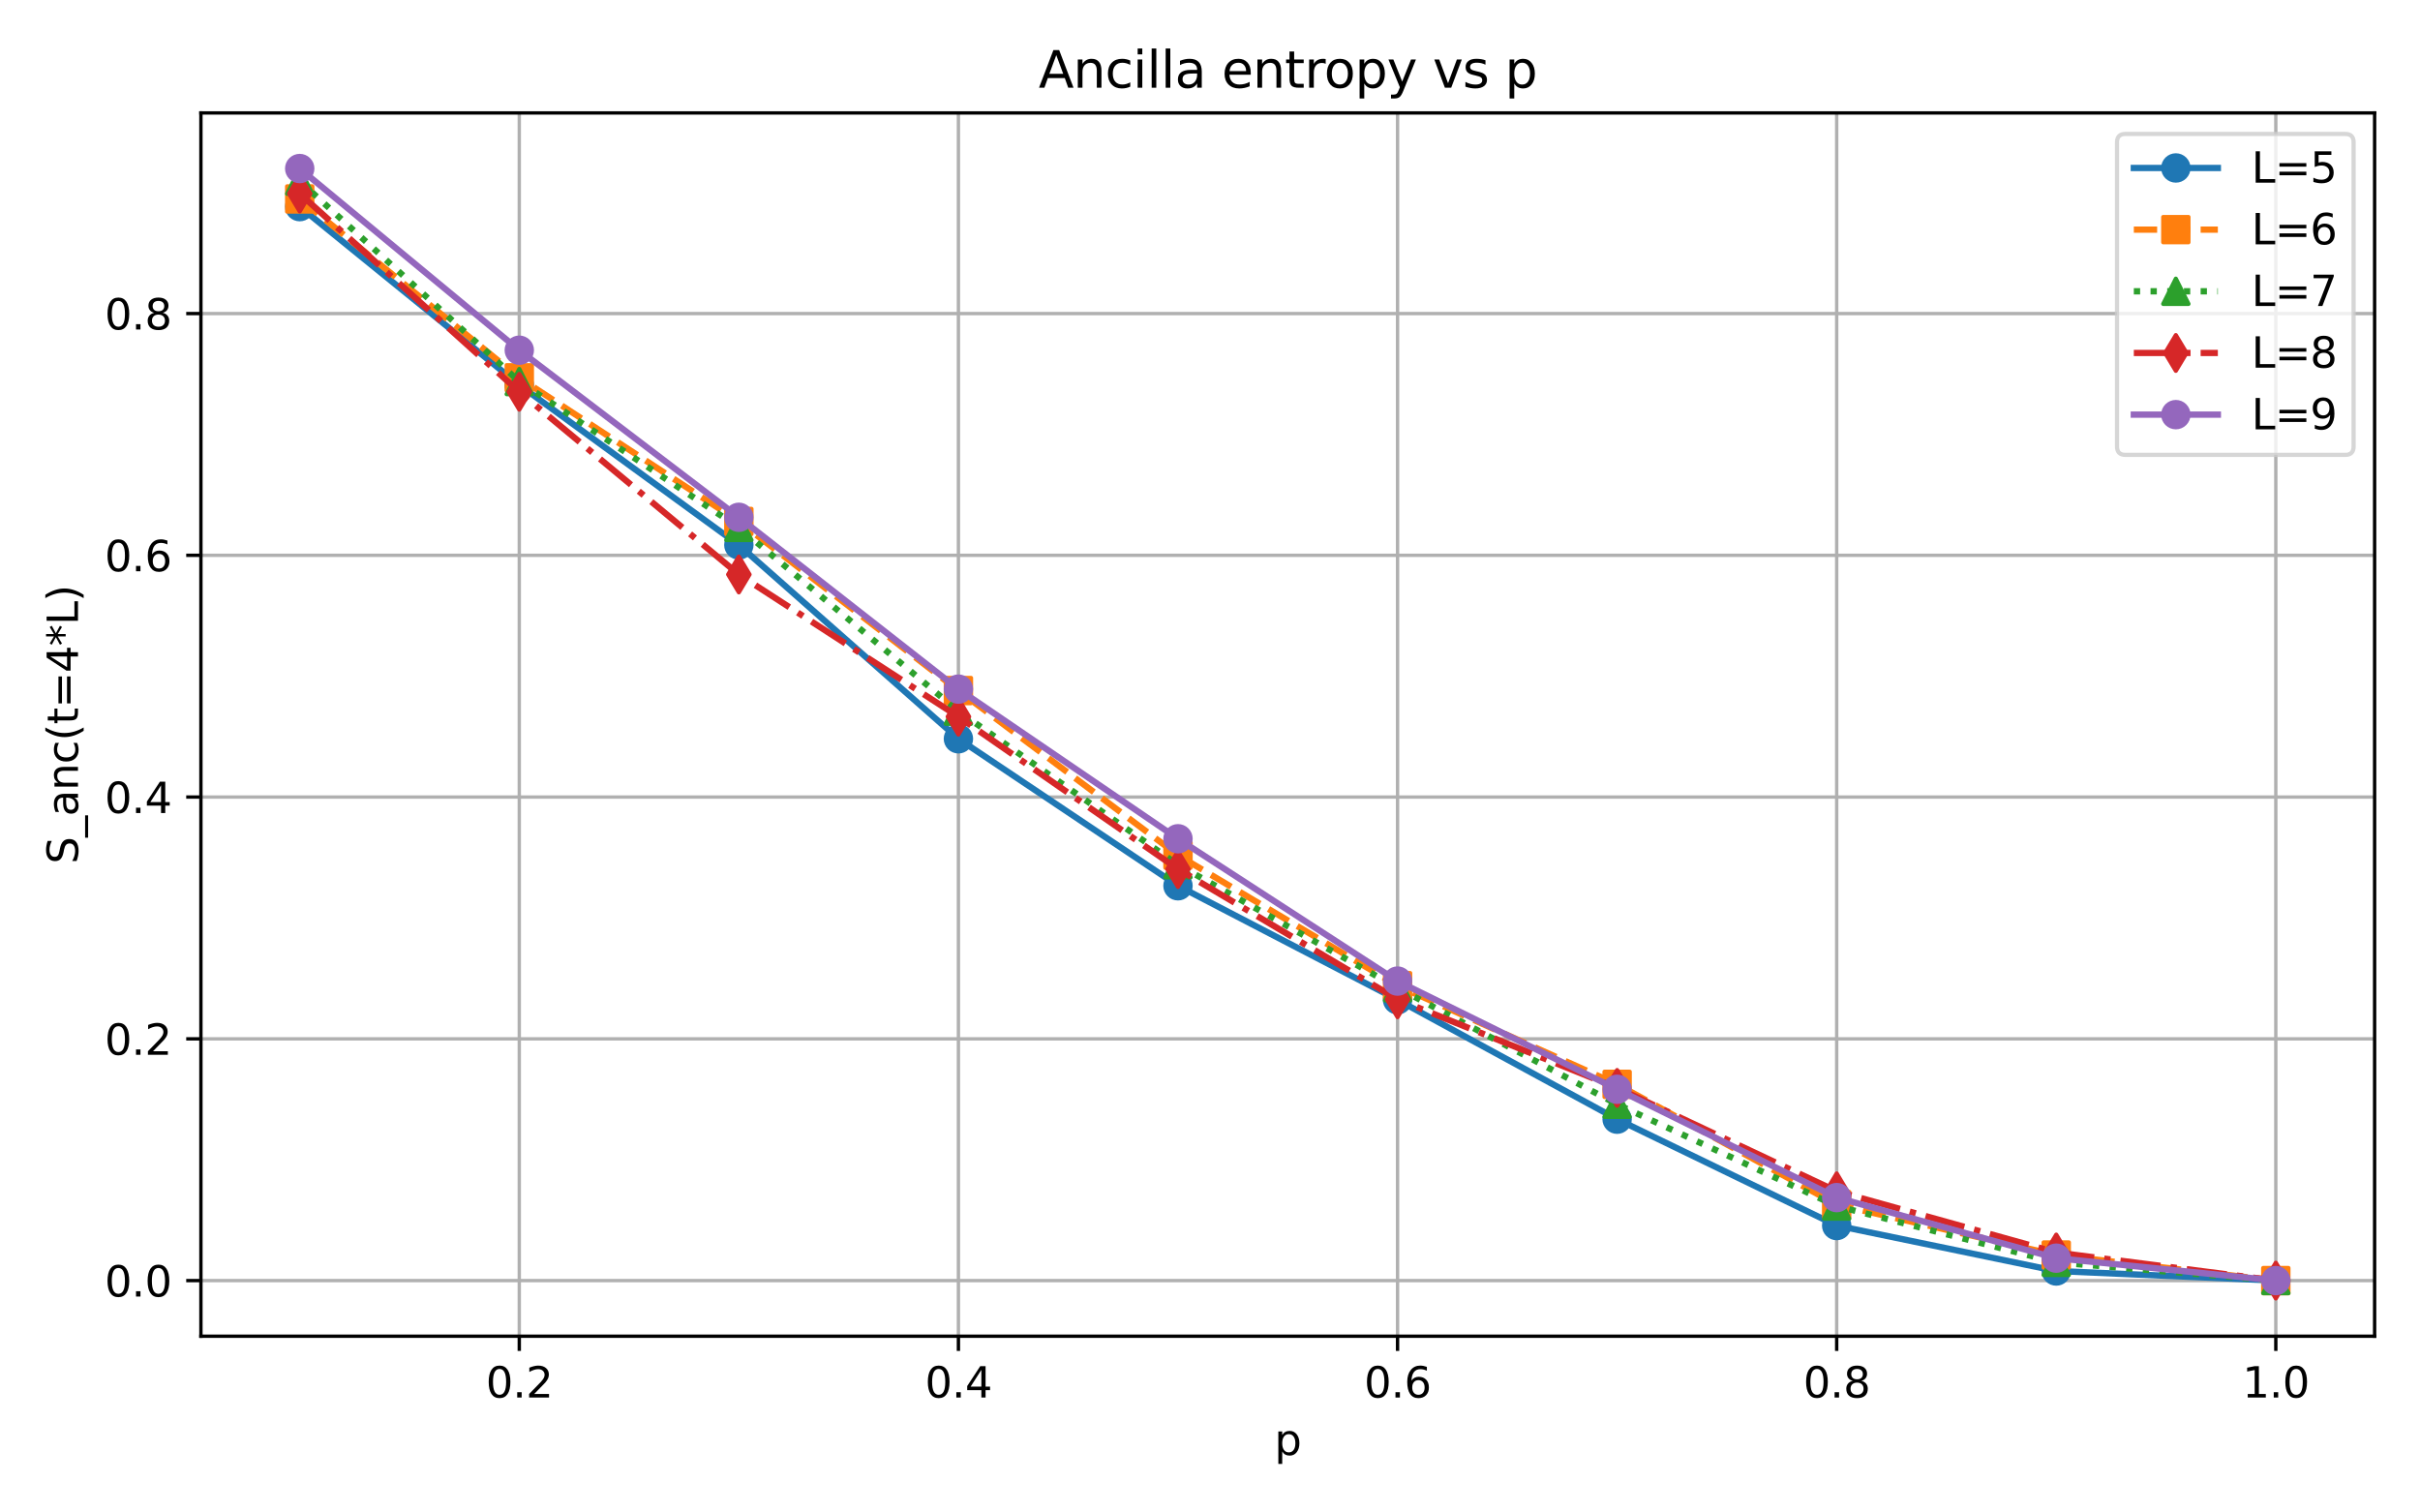 <?xml version="1.0" encoding="utf-8" standalone="no"?>
<!DOCTYPE svg PUBLIC "-//W3C//DTD SVG 1.1//EN"
  "http://www.w3.org/Graphics/SVG/1.1/DTD/svg11.dtd">
<svg xmlns:xlink="http://www.w3.org/1999/xlink" width="576pt" height="360pt" viewBox="0 0 576 360" xmlns="http://www.w3.org/2000/svg" version="1.1">
 <defs>
  <style type="text/css">*{stroke-linejoin: round; stroke-linecap: butt}</style>
 </defs>
 <g id="figure_1">
  <g id="patch_1">
   <path d="M 0 360 
L 576 360 
L 576 0 
L 0 0 
z
" style="fill: #ffffff"/>
  </g>
  <g id="axes_1">
   <g id="patch_2">
    <path d="M 47.821 318.04 
L 565.2 318.04 
L 565.2 26.88 
L 47.821 26.88 
z
" style="fill: #ffffff"/>
   </g>
   <g id="matplotlib.axis_1">
    <g id="xtick_1">
     <g id="line2d_1">
      <path d="M 123.599 318.04 
L 123.599 26.88 
" clip-path="url(#pd17f716e71)" style="fill: none; stroke: #b0b0b0; stroke-width: 0.8; stroke-linecap: square"/>
     </g>
     <g id="line2d_2">
      <defs>
       <path id="m068a1ba892" d="M 0 0 
L 0 3.5 
" style="stroke: #000000; stroke-width: 0.8"/>
      </defs>
      <g>
       <use xlink:href="#m068a1ba892" x="123.599" y="318.04" style="stroke: #000000; stroke-width: 0.8"/>
      </g>
     </g>
     <g id="text_1">
      <!-- 0.2 -->
      <g transform="translate(115.647 332.638) scale(0.1 -0.1)">
       <defs>
        <path id="DejaVuSans-30" d="M 2034 4250 
Q 1547 4250 1301 3770 
Q 1056 3291 1056 2328 
Q 1056 1369 1301 889 
Q 1547 409 2034 409 
Q 2525 409 2770 889 
Q 3016 1369 3016 2328 
Q 3016 3291 2770 3770 
Q 2525 4250 2034 4250 
z
M 2034 4750 
Q 2819 4750 3233 4129 
Q 3647 3509 3647 2328 
Q 3647 1150 3233 529 
Q 2819 -91 2034 -91 
Q 1250 -91 836 529 
Q 422 1150 422 2328 
Q 422 3509 836 4129 
Q 1250 4750 2034 4750 
z
" transform="scale(0.016)"/>
        <path id="DejaVuSans-2e" d="M 684 794 
L 1344 794 
L 1344 0 
L 684 0 
L 684 794 
z
" transform="scale(0.016)"/>
        <path id="DejaVuSans-32" d="M 1228 531 
L 3431 531 
L 3431 0 
L 469 0 
L 469 531 
Q 828 903 1448 1529 
Q 2069 2156 2228 2338 
Q 2531 2678 2651 2914 
Q 2772 3150 2772 3378 
Q 2772 3750 2511 3984 
Q 2250 4219 1831 4219 
Q 1534 4219 1204 4116 
Q 875 4013 500 3803 
L 500 4441 
Q 881 4594 1212 4672 
Q 1544 4750 1819 4750 
Q 2544 4750 2975 4387 
Q 3406 4025 3406 3419 
Q 3406 3131 3298 2873 
Q 3191 2616 2906 2266 
Q 2828 2175 2409 1742 
Q 1991 1309 1228 531 
z
" transform="scale(0.016)"/>
       </defs>
       <use xlink:href="#DejaVuSans-30"/>
       <use xlink:href="#DejaVuSans-2e" transform="translate(63.623 0)"/>
       <use xlink:href="#DejaVuSans-32" transform="translate(95.41 0)"/>
      </g>
     </g>
    </g>
    <g id="xtick_2">
     <g id="line2d_3">
      <path d="M 228.12 318.04 
L 228.12 26.88 
" clip-path="url(#pd17f716e71)" style="fill: none; stroke: #b0b0b0; stroke-width: 0.8; stroke-linecap: square"/>
     </g>
     <g id="line2d_4">
      <g>
       <use xlink:href="#m068a1ba892" x="228.12" y="318.04" style="stroke: #000000; stroke-width: 0.8"/>
      </g>
     </g>
     <g id="text_2">
      <!-- 0.4 -->
      <g transform="translate(220.168 332.638) scale(0.1 -0.1)">
       <defs>
        <path id="DejaVuSans-34" d="M 2419 4116 
L 825 1625 
L 2419 1625 
L 2419 4116 
z
M 2253 4666 
L 3047 4666 
L 3047 1625 
L 3713 1625 
L 3713 1100 
L 3047 1100 
L 3047 0 
L 2419 0 
L 2419 1100 
L 313 1100 
L 313 1709 
L 2253 4666 
z
" transform="scale(0.016)"/>
       </defs>
       <use xlink:href="#DejaVuSans-30"/>
       <use xlink:href="#DejaVuSans-2e" transform="translate(63.623 0)"/>
       <use xlink:href="#DejaVuSans-34" transform="translate(95.41 0)"/>
      </g>
     </g>
    </g>
    <g id="xtick_3">
     <g id="line2d_5">
      <path d="M 332.641 318.04 
L 332.641 26.88 
" clip-path="url(#pd17f716e71)" style="fill: none; stroke: #b0b0b0; stroke-width: 0.8; stroke-linecap: square"/>
     </g>
     <g id="line2d_6">
      <g>
       <use xlink:href="#m068a1ba892" x="332.641" y="318.04" style="stroke: #000000; stroke-width: 0.8"/>
      </g>
     </g>
     <g id="text_3">
      <!-- 0.6 -->
      <g transform="translate(324.689 332.638) scale(0.1 -0.1)">
       <defs>
        <path id="DejaVuSans-36" d="M 2113 2584 
Q 1688 2584 1439 2293 
Q 1191 2003 1191 1497 
Q 1191 994 1439 701 
Q 1688 409 2113 409 
Q 2538 409 2786 701 
Q 3034 994 3034 1497 
Q 3034 2003 2786 2293 
Q 2538 2584 2113 2584 
z
M 3366 4563 
L 3366 3988 
Q 3128 4100 2886 4159 
Q 2644 4219 2406 4219 
Q 1781 4219 1451 3797 
Q 1122 3375 1075 2522 
Q 1259 2794 1537 2939 
Q 1816 3084 2150 3084 
Q 2853 3084 3261 2657 
Q 3669 2231 3669 1497 
Q 3669 778 3244 343 
Q 2819 -91 2113 -91 
Q 1303 -91 875 529 
Q 447 1150 447 2328 
Q 447 3434 972 4092 
Q 1497 4750 2381 4750 
Q 2619 4750 2861 4703 
Q 3103 4656 3366 4563 
z
" transform="scale(0.016)"/>
       </defs>
       <use xlink:href="#DejaVuSans-30"/>
       <use xlink:href="#DejaVuSans-2e" transform="translate(63.623 0)"/>
       <use xlink:href="#DejaVuSans-36" transform="translate(95.41 0)"/>
      </g>
     </g>
    </g>
    <g id="xtick_4">
     <g id="line2d_7">
      <path d="M 437.162 318.04 
L 437.162 26.88 
" clip-path="url(#pd17f716e71)" style="fill: none; stroke: #b0b0b0; stroke-width: 0.8; stroke-linecap: square"/>
     </g>
     <g id="line2d_8">
      <g>
       <use xlink:href="#m068a1ba892" x="437.162" y="318.04" style="stroke: #000000; stroke-width: 0.8"/>
      </g>
     </g>
     <g id="text_4">
      <!-- 0.8 -->
      <g transform="translate(429.21 332.638) scale(0.1 -0.1)">
       <defs>
        <path id="DejaVuSans-38" d="M 2034 2216 
Q 1584 2216 1326 1975 
Q 1069 1734 1069 1313 
Q 1069 891 1326 650 
Q 1584 409 2034 409 
Q 2484 409 2743 651 
Q 3003 894 3003 1313 
Q 3003 1734 2745 1975 
Q 2488 2216 2034 2216 
z
M 1403 2484 
Q 997 2584 770 2862 
Q 544 3141 544 3541 
Q 544 4100 942 4425 
Q 1341 4750 2034 4750 
Q 2731 4750 3128 4425 
Q 3525 4100 3525 3541 
Q 3525 3141 3298 2862 
Q 3072 2584 2669 2484 
Q 3125 2378 3379 2068 
Q 3634 1759 3634 1313 
Q 3634 634 3220 271 
Q 2806 -91 2034 -91 
Q 1263 -91 848 271 
Q 434 634 434 1313 
Q 434 1759 690 2068 
Q 947 2378 1403 2484 
z
M 1172 3481 
Q 1172 3119 1398 2916 
Q 1625 2713 2034 2713 
Q 2441 2713 2670 2916 
Q 2900 3119 2900 3481 
Q 2900 3844 2670 4047 
Q 2441 4250 2034 4250 
Q 1625 4250 1398 4047 
Q 1172 3844 1172 3481 
z
" transform="scale(0.016)"/>
       </defs>
       <use xlink:href="#DejaVuSans-30"/>
       <use xlink:href="#DejaVuSans-2e" transform="translate(63.623 0)"/>
       <use xlink:href="#DejaVuSans-38" transform="translate(95.41 0)"/>
      </g>
     </g>
    </g>
    <g id="xtick_5">
     <g id="line2d_9">
      <path d="M 541.683 318.04 
L 541.683 26.88 
" clip-path="url(#pd17f716e71)" style="fill: none; stroke: #b0b0b0; stroke-width: 0.8; stroke-linecap: square"/>
     </g>
     <g id="line2d_10">
      <g>
       <use xlink:href="#m068a1ba892" x="541.683" y="318.04" style="stroke: #000000; stroke-width: 0.8"/>
      </g>
     </g>
     <g id="text_5">
      <!-- 1.0 -->
      <g transform="translate(533.731 332.638) scale(0.1 -0.1)">
       <defs>
        <path id="DejaVuSans-31" d="M 794 531 
L 1825 531 
L 1825 4091 
L 703 3866 
L 703 4441 
L 1819 4666 
L 2450 4666 
L 2450 531 
L 3481 531 
L 3481 0 
L 794 0 
L 794 531 
z
" transform="scale(0.016)"/>
       </defs>
       <use xlink:href="#DejaVuSans-31"/>
       <use xlink:href="#DejaVuSans-2e" transform="translate(63.623 0)"/>
       <use xlink:href="#DejaVuSans-30" transform="translate(95.41 0)"/>
      </g>
     </g>
    </g>
    <g id="text_6">
     <!-- p -->
     <g transform="translate(303.336 346.317) scale(0.1 -0.1)">
      <defs>
       <path id="DejaVuSans-70" d="M 1159 525 
L 1159 -1331 
L 581 -1331 
L 581 3500 
L 1159 3500 
L 1159 2969 
Q 1341 3281 1617 3432 
Q 1894 3584 2278 3584 
Q 2916 3584 3314 3078 
Q 3713 2572 3713 1747 
Q 3713 922 3314 415 
Q 2916 -91 2278 -91 
Q 1894 -91 1617 61 
Q 1341 213 1159 525 
z
M 3116 1747 
Q 3116 2381 2855 2742 
Q 2594 3103 2138 3103 
Q 1681 3103 1420 2742 
Q 1159 2381 1159 1747 
Q 1159 1113 1420 752 
Q 1681 391 2138 391 
Q 2594 391 2855 752 
Q 3116 1113 3116 1747 
z
" transform="scale(0.016)"/>
      </defs>
      <use xlink:href="#DejaVuSans-70"/>
     </g>
    </g>
   </g>
   <g id="matplotlib.axis_2">
    <g id="ytick_1">
     <g id="line2d_11">
      <path d="M 47.821 304.805 
L 565.2 304.805 
" clip-path="url(#pd17f716e71)" style="fill: none; stroke: #b0b0b0; stroke-width: 0.8; stroke-linecap: square"/>
     </g>
     <g id="line2d_12">
      <defs>
       <path id="mf9078a38d5" d="M 0 0 
L -3.5 0 
" style="stroke: #000000; stroke-width: 0.8"/>
      </defs>
      <g>
       <use xlink:href="#mf9078a38d5" x="47.821" y="304.805" style="stroke: #000000; stroke-width: 0.8"/>
      </g>
     </g>
     <g id="text_7">
      <!-- 0.0 -->
      <g transform="translate(24.918 308.605) scale(0.1 -0.1)">
       <use xlink:href="#DejaVuSans-30"/>
       <use xlink:href="#DejaVuSans-2e" transform="translate(63.623 0)"/>
       <use xlink:href="#DejaVuSans-30" transform="translate(95.41 0)"/>
      </g>
     </g>
    </g>
    <g id="ytick_2">
     <g id="line2d_13">
      <path d="M 47.821 247.261 
L 565.2 247.261 
" clip-path="url(#pd17f716e71)" style="fill: none; stroke: #b0b0b0; stroke-width: 0.8; stroke-linecap: square"/>
     </g>
     <g id="line2d_14">
      <g>
       <use xlink:href="#mf9078a38d5" x="47.821" y="247.261" style="stroke: #000000; stroke-width: 0.8"/>
      </g>
     </g>
     <g id="text_8">
      <!-- 0.2 -->
      <g transform="translate(24.918 251.06) scale(0.1 -0.1)">
       <use xlink:href="#DejaVuSans-30"/>
       <use xlink:href="#DejaVuSans-2e" transform="translate(63.623 0)"/>
       <use xlink:href="#DejaVuSans-32" transform="translate(95.41 0)"/>
      </g>
     </g>
    </g>
    <g id="ytick_3">
     <g id="line2d_15">
      <path d="M 47.821 189.716 
L 565.2 189.716 
" clip-path="url(#pd17f716e71)" style="fill: none; stroke: #b0b0b0; stroke-width: 0.8; stroke-linecap: square"/>
     </g>
     <g id="line2d_16">
      <g>
       <use xlink:href="#mf9078a38d5" x="47.821" y="189.716" style="stroke: #000000; stroke-width: 0.8"/>
      </g>
     </g>
     <g id="text_9">
      <!-- 0.4 -->
      <g transform="translate(24.918 193.516) scale(0.1 -0.1)">
       <use xlink:href="#DejaVuSans-30"/>
       <use xlink:href="#DejaVuSans-2e" transform="translate(63.623 0)"/>
       <use xlink:href="#DejaVuSans-34" transform="translate(95.41 0)"/>
      </g>
     </g>
    </g>
    <g id="ytick_4">
     <g id="line2d_17">
      <path d="M 47.821 132.172 
L 565.2 132.172 
" clip-path="url(#pd17f716e71)" style="fill: none; stroke: #b0b0b0; stroke-width: 0.8; stroke-linecap: square"/>
     </g>
     <g id="line2d_18">
      <g>
       <use xlink:href="#mf9078a38d5" x="47.821" y="132.172" style="stroke: #000000; stroke-width: 0.8"/>
      </g>
     </g>
     <g id="text_10">
      <!-- 0.6 -->
      <g transform="translate(24.918 135.971) scale(0.1 -0.1)">
       <use xlink:href="#DejaVuSans-30"/>
       <use xlink:href="#DejaVuSans-2e" transform="translate(63.623 0)"/>
       <use xlink:href="#DejaVuSans-36" transform="translate(95.41 0)"/>
      </g>
     </g>
    </g>
    <g id="ytick_5">
     <g id="line2d_19">
      <path d="M 47.821 74.628 
L 565.2 74.628 
" clip-path="url(#pd17f716e71)" style="fill: none; stroke: #b0b0b0; stroke-width: 0.8; stroke-linecap: square"/>
     </g>
     <g id="line2d_20">
      <g>
       <use xlink:href="#mf9078a38d5" x="47.821" y="74.628" style="stroke: #000000; stroke-width: 0.8"/>
      </g>
     </g>
     <g id="text_11">
      <!-- 0.8 -->
      <g transform="translate(24.918 78.427) scale(0.1 -0.1)">
       <use xlink:href="#DejaVuSans-30"/>
       <use xlink:href="#DejaVuSans-2e" transform="translate(63.623 0)"/>
       <use xlink:href="#DejaVuSans-38" transform="translate(95.41 0)"/>
      </g>
     </g>
    </g>
    <g id="text_12">
     <!-- S_anc(t=4*L) -->
     <g transform="translate(18.56 205.635) rotate(-90) scale(0.1 -0.1)">
      <defs>
       <path id="DejaVuSans-53" d="M 3425 4513 
L 3425 3897 
Q 3066 4069 2747 4153 
Q 2428 4238 2131 4238 
Q 1616 4238 1336 4038 
Q 1056 3838 1056 3469 
Q 1056 3159 1242 3001 
Q 1428 2844 1947 2747 
L 2328 2669 
Q 3034 2534 3370 2195 
Q 3706 1856 3706 1288 
Q 3706 609 3251 259 
Q 2797 -91 1919 -91 
Q 1588 -91 1214 -16 
Q 841 59 441 206 
L 441 856 
Q 825 641 1194 531 
Q 1563 422 1919 422 
Q 2459 422 2753 634 
Q 3047 847 3047 1241 
Q 3047 1584 2836 1778 
Q 2625 1972 2144 2069 
L 1759 2144 
Q 1053 2284 737 2584 
Q 422 2884 422 3419 
Q 422 4038 858 4394 
Q 1294 4750 2059 4750 
Q 2388 4750 2728 4690 
Q 3069 4631 3425 4513 
z
" transform="scale(0.016)"/>
       <path id="DejaVuSans-5f" d="M 3263 -1063 
L 3263 -1509 
L -63 -1509 
L -63 -1063 
L 3263 -1063 
z
" transform="scale(0.016)"/>
       <path id="DejaVuSans-61" d="M 2194 1759 
Q 1497 1759 1228 1600 
Q 959 1441 959 1056 
Q 959 750 1161 570 
Q 1363 391 1709 391 
Q 2188 391 2477 730 
Q 2766 1069 2766 1631 
L 2766 1759 
L 2194 1759 
z
M 3341 1997 
L 3341 0 
L 2766 0 
L 2766 531 
Q 2569 213 2275 61 
Q 1981 -91 1556 -91 
Q 1019 -91 701 211 
Q 384 513 384 1019 
Q 384 1609 779 1909 
Q 1175 2209 1959 2209 
L 2766 2209 
L 2766 2266 
Q 2766 2663 2505 2880 
Q 2244 3097 1772 3097 
Q 1472 3097 1187 3025 
Q 903 2953 641 2809 
L 641 3341 
Q 956 3463 1253 3523 
Q 1550 3584 1831 3584 
Q 2591 3584 2966 3190 
Q 3341 2797 3341 1997 
z
" transform="scale(0.016)"/>
       <path id="DejaVuSans-6e" d="M 3513 2113 
L 3513 0 
L 2938 0 
L 2938 2094 
Q 2938 2591 2744 2837 
Q 2550 3084 2163 3084 
Q 1697 3084 1428 2787 
Q 1159 2491 1159 1978 
L 1159 0 
L 581 0 
L 581 3500 
L 1159 3500 
L 1159 2956 
Q 1366 3272 1645 3428 
Q 1925 3584 2291 3584 
Q 2894 3584 3203 3211 
Q 3513 2838 3513 2113 
z
" transform="scale(0.016)"/>
       <path id="DejaVuSans-63" d="M 3122 3366 
L 3122 2828 
Q 2878 2963 2633 3030 
Q 2388 3097 2138 3097 
Q 1578 3097 1268 2742 
Q 959 2388 959 1747 
Q 959 1106 1268 751 
Q 1578 397 2138 397 
Q 2388 397 2633 464 
Q 2878 531 3122 666 
L 3122 134 
Q 2881 22 2623 -34 
Q 2366 -91 2075 -91 
Q 1284 -91 818 406 
Q 353 903 353 1747 
Q 353 2603 823 3093 
Q 1294 3584 2113 3584 
Q 2378 3584 2631 3529 
Q 2884 3475 3122 3366 
z
" transform="scale(0.016)"/>
       <path id="DejaVuSans-28" d="M 1984 4856 
Q 1566 4138 1362 3434 
Q 1159 2731 1159 2009 
Q 1159 1288 1364 580 
Q 1569 -128 1984 -844 
L 1484 -844 
Q 1016 -109 783 600 
Q 550 1309 550 2009 
Q 550 2706 781 3412 
Q 1013 4119 1484 4856 
L 1984 4856 
z
" transform="scale(0.016)"/>
       <path id="DejaVuSans-74" d="M 1172 4494 
L 1172 3500 
L 2356 3500 
L 2356 3053 
L 1172 3053 
L 1172 1153 
Q 1172 725 1289 603 
Q 1406 481 1766 481 
L 2356 481 
L 2356 0 
L 1766 0 
Q 1100 0 847 248 
Q 594 497 594 1153 
L 594 3053 
L 172 3053 
L 172 3500 
L 594 3500 
L 594 4494 
L 1172 4494 
z
" transform="scale(0.016)"/>
       <path id="DejaVuSans-3d" d="M 678 2906 
L 4684 2906 
L 4684 2381 
L 678 2381 
L 678 2906 
z
M 678 1631 
L 4684 1631 
L 4684 1100 
L 678 1100 
L 678 1631 
z
" transform="scale(0.016)"/>
       <path id="DejaVuSans-2a" d="M 3009 3897 
L 1888 3291 
L 3009 2681 
L 2828 2375 
L 1778 3009 
L 1778 1831 
L 1422 1831 
L 1422 3009 
L 372 2375 
L 191 2681 
L 1313 3291 
L 191 3897 
L 372 4206 
L 1422 3572 
L 1422 4750 
L 1778 4750 
L 1778 3572 
L 2828 4206 
L 3009 3897 
z
" transform="scale(0.016)"/>
       <path id="DejaVuSans-4c" d="M 628 4666 
L 1259 4666 
L 1259 531 
L 3531 531 
L 3531 0 
L 628 0 
L 628 4666 
z
" transform="scale(0.016)"/>
       <path id="DejaVuSans-29" d="M 513 4856 
L 1013 4856 
Q 1481 4119 1714 3412 
Q 1947 2706 1947 2009 
Q 1947 1309 1714 600 
Q 1481 -109 1013 -844 
L 513 -844 
Q 928 -128 1133 580 
Q 1338 1288 1338 2009 
Q 1338 2731 1133 3434 
Q 928 4138 513 4856 
z
" transform="scale(0.016)"/>
      </defs>
      <use xlink:href="#DejaVuSans-53"/>
      <use xlink:href="#DejaVuSans-5f" transform="translate(63.477 0)"/>
      <use xlink:href="#DejaVuSans-61" transform="translate(113.477 0)"/>
      <use xlink:href="#DejaVuSans-6e" transform="translate(174.756 0)"/>
      <use xlink:href="#DejaVuSans-63" transform="translate(238.135 0)"/>
      <use xlink:href="#DejaVuSans-28" transform="translate(293.115 0)"/>
      <use xlink:href="#DejaVuSans-74" transform="translate(332.129 0)"/>
      <use xlink:href="#DejaVuSans-3d" transform="translate(371.338 0)"/>
      <use xlink:href="#DejaVuSans-34" transform="translate(455.127 0)"/>
      <use xlink:href="#DejaVuSans-2a" transform="translate(518.75 0)"/>
      <use xlink:href="#DejaVuSans-4c" transform="translate(568.75 0)"/>
      <use xlink:href="#DejaVuSans-29" transform="translate(624.463 0)"/>
     </g>
    </g>
   </g>
   <g id="line2d_21">
    <path d="M 71.338 49.184 
L 123.599 91.628 
L 175.859 129.722 
L 228.12 175.843 
L 280.38 210.831 
L 332.641 237.979 
L 384.901 266.39 
L 437.162 291.704 
L 489.422 302.526 
L 541.683 304.805 
" clip-path="url(#pd17f716e71)" style="fill: none; stroke: #1f77b4; stroke-width: 1.5; stroke-linecap: square"/>
    <defs>
     <path id="m8fc054dd79" d="M 0 3 
C 0.796 3 1.559 2.684 2.121 2.121 
C 2.684 1.559 3 0.796 3 0 
C 3 -0.796 2.684 -1.559 2.121 -2.121 
C 1.559 -2.684 0.796 -3 0 -3 
C -0.796 -3 -1.559 -2.684 -2.121 -2.121 
C -2.684 -1.559 -3 -0.796 -3 0 
C -3 0.796 -2.684 1.559 -2.121 2.121 
C -1.559 2.684 -0.796 3 0 3 
z
" style="stroke: #1f77b4"/>
    </defs>
    <g clip-path="url(#pd17f716e71)">
     <use xlink:href="#m8fc054dd79" x="71.338" y="49.184" style="fill: #1f77b4; stroke: #1f77b4"/>
     <use xlink:href="#m8fc054dd79" x="123.599" y="91.628" style="fill: #1f77b4; stroke: #1f77b4"/>
     <use xlink:href="#m8fc054dd79" x="175.859" y="129.722" style="fill: #1f77b4; stroke: #1f77b4"/>
     <use xlink:href="#m8fc054dd79" x="228.12" y="175.843" style="fill: #1f77b4; stroke: #1f77b4"/>
     <use xlink:href="#m8fc054dd79" x="280.38" y="210.831" style="fill: #1f77b4; stroke: #1f77b4"/>
     <use xlink:href="#m8fc054dd79" x="332.641" y="237.979" style="fill: #1f77b4; stroke: #1f77b4"/>
     <use xlink:href="#m8fc054dd79" x="384.901" y="266.39" style="fill: #1f77b4; stroke: #1f77b4"/>
     <use xlink:href="#m8fc054dd79" x="437.162" y="291.704" style="fill: #1f77b4; stroke: #1f77b4"/>
     <use xlink:href="#m8fc054dd79" x="489.422" y="302.526" style="fill: #1f77b4; stroke: #1f77b4"/>
     <use xlink:href="#m8fc054dd79" x="541.683" y="304.805" style="fill: #1f77b4; stroke: #1f77b4"/>
    </g>
   </g>
   <g id="line2d_22">
    <path d="M 71.338 47.359 
L 123.599 89.926 
L 175.859 124.121 
L 228.12 164.364 
L 280.38 203.551 
L 332.641 234.613 
L 384.901 258.098 
L 437.162 286.713 
L 489.422 298.716 
L 541.683 304.805 
" clip-path="url(#pd17f716e71)" style="fill: none; stroke-dasharray: 5.55,2.4; stroke-dashoffset: 0; stroke: #ff7f0e; stroke-width: 1.5"/>
    <defs>
     <path id="mbe7bac47fe" d="M -3 3 
L 3 3 
L 3 -3 
L -3 -3 
z
" style="stroke: #ff7f0e; stroke-linejoin: miter"/>
    </defs>
    <g clip-path="url(#pd17f716e71)">
     <use xlink:href="#mbe7bac47fe" x="71.338" y="47.359" style="fill: #ff7f0e; stroke: #ff7f0e; stroke-linejoin: miter"/>
     <use xlink:href="#mbe7bac47fe" x="123.599" y="89.926" style="fill: #ff7f0e; stroke: #ff7f0e; stroke-linejoin: miter"/>
     <use xlink:href="#mbe7bac47fe" x="175.859" y="124.121" style="fill: #ff7f0e; stroke: #ff7f0e; stroke-linejoin: miter"/>
     <use xlink:href="#mbe7bac47fe" x="228.12" y="164.364" style="fill: #ff7f0e; stroke: #ff7f0e; stroke-linejoin: miter"/>
     <use xlink:href="#mbe7bac47fe" x="280.38" y="203.551" style="fill: #ff7f0e; stroke: #ff7f0e; stroke-linejoin: miter"/>
     <use xlink:href="#mbe7bac47fe" x="332.641" y="234.613" style="fill: #ff7f0e; stroke: #ff7f0e; stroke-linejoin: miter"/>
     <use xlink:href="#mbe7bac47fe" x="384.901" y="258.098" style="fill: #ff7f0e; stroke: #ff7f0e; stroke-linejoin: miter"/>
     <use xlink:href="#mbe7bac47fe" x="437.162" y="286.713" style="fill: #ff7f0e; stroke: #ff7f0e; stroke-linejoin: miter"/>
     <use xlink:href="#mbe7bac47fe" x="489.422" y="298.716" style="fill: #ff7f0e; stroke: #ff7f0e; stroke-linejoin: miter"/>
     <use xlink:href="#mbe7bac47fe" x="541.683" y="304.805" style="fill: #ff7f0e; stroke: #ff7f0e; stroke-linejoin: miter"/>
    </g>
   </g>
   <g id="line2d_23">
    <path d="M 71.338 43.113 
L 123.599 90.825 
L 175.859 125.545 
L 228.12 169.29 
L 280.38 205.831 
L 332.641 235.12 
L 384.901 262.846 
L 437.162 287.067 
L 489.422 300.47 
L 541.683 304.805 
" clip-path="url(#pd17f716e71)" style="fill: none; stroke-dasharray: 1.5,2.475; stroke-dashoffset: 0; stroke: #2ca02c; stroke-width: 1.5"/>
    <defs>
     <path id="m530a43dafa" d="M 0 -3 
L -3 3 
L 3 3 
z
" style="stroke: #2ca02c; stroke-linejoin: miter"/>
    </defs>
    <g clip-path="url(#pd17f716e71)">
     <use xlink:href="#m530a43dafa" x="71.338" y="43.113" style="fill: #2ca02c; stroke: #2ca02c; stroke-linejoin: miter"/>
     <use xlink:href="#m530a43dafa" x="123.599" y="90.825" style="fill: #2ca02c; stroke: #2ca02c; stroke-linejoin: miter"/>
     <use xlink:href="#m530a43dafa" x="175.859" y="125.545" style="fill: #2ca02c; stroke: #2ca02c; stroke-linejoin: miter"/>
     <use xlink:href="#m530a43dafa" x="228.12" y="169.29" style="fill: #2ca02c; stroke: #2ca02c; stroke-linejoin: miter"/>
     <use xlink:href="#m530a43dafa" x="280.38" y="205.831" style="fill: #2ca02c; stroke: #2ca02c; stroke-linejoin: miter"/>
     <use xlink:href="#m530a43dafa" x="332.641" y="235.12" style="fill: #2ca02c; stroke: #2ca02c; stroke-linejoin: miter"/>
     <use xlink:href="#m530a43dafa" x="384.901" y="262.846" style="fill: #2ca02c; stroke: #2ca02c; stroke-linejoin: miter"/>
     <use xlink:href="#m530a43dafa" x="437.162" y="287.067" style="fill: #2ca02c; stroke: #2ca02c; stroke-linejoin: miter"/>
     <use xlink:href="#m530a43dafa" x="489.422" y="300.47" style="fill: #2ca02c; stroke: #2ca02c; stroke-linejoin: miter"/>
     <use xlink:href="#m530a43dafa" x="541.683" y="304.805" style="fill: #2ca02c; stroke: #2ca02c; stroke-linejoin: miter"/>
    </g>
   </g>
   <g id="line2d_24">
    <path d="M 71.338 46.073 
L 123.599 93.252 
L 175.859 136.738 
L 228.12 170.586 
L 280.38 206.861 
L 332.641 237.855 
L 384.901 258.945 
L 437.162 283.551 
L 489.422 298.118 
L 541.683 304.805 
" clip-path="url(#pd17f716e71)" style="fill: none; stroke-dasharray: 9.6,2.4,1.5,2.4; stroke-dashoffset: 0; stroke: #d62728; stroke-width: 1.5"/>
    <defs>
     <path id="m07d6ce5972" d="M -0 4.243 
L 2.546 0 
L 0 -4.243 
L -2.546 -0 
z
" style="stroke: #d62728; stroke-linejoin: miter"/>
    </defs>
    <g clip-path="url(#pd17f716e71)">
     <use xlink:href="#m07d6ce5972" x="71.338" y="46.073" style="fill: #d62728; stroke: #d62728; stroke-linejoin: miter"/>
     <use xlink:href="#m07d6ce5972" x="123.599" y="93.252" style="fill: #d62728; stroke: #d62728; stroke-linejoin: miter"/>
     <use xlink:href="#m07d6ce5972" x="175.859" y="136.738" style="fill: #d62728; stroke: #d62728; stroke-linejoin: miter"/>
     <use xlink:href="#m07d6ce5972" x="228.12" y="170.586" style="fill: #d62728; stroke: #d62728; stroke-linejoin: miter"/>
     <use xlink:href="#m07d6ce5972" x="280.38" y="206.861" style="fill: #d62728; stroke: #d62728; stroke-linejoin: miter"/>
     <use xlink:href="#m07d6ce5972" x="332.641" y="237.855" style="fill: #d62728; stroke: #d62728; stroke-linejoin: miter"/>
     <use xlink:href="#m07d6ce5972" x="384.901" y="258.945" style="fill: #d62728; stroke: #d62728; stroke-linejoin: miter"/>
     <use xlink:href="#m07d6ce5972" x="437.162" y="283.551" style="fill: #d62728; stroke: #d62728; stroke-linejoin: miter"/>
     <use xlink:href="#m07d6ce5972" x="489.422" y="298.118" style="fill: #d62728; stroke: #d62728; stroke-linejoin: miter"/>
     <use xlink:href="#m07d6ce5972" x="541.683" y="304.805" style="fill: #d62728; stroke: #d62728; stroke-linejoin: miter"/>
    </g>
   </g>
   <g id="line2d_25">
    <path d="M 71.338 40.115 
L 123.599 83.359 
L 175.859 123.127 
L 228.12 164.025 
L 280.38 199.643 
L 332.641 233.515 
L 384.901 259.271 
L 437.162 285.048 
L 489.422 299.467 
L 541.683 304.805 
" clip-path="url(#pd17f716e71)" style="fill: none; stroke: #9467bd; stroke-width: 1.5; stroke-linecap: square"/>
    <defs>
     <path id="mde7cb5b337" d="M 0 3 
C 0.796 3 1.559 2.684 2.121 2.121 
C 2.684 1.559 3 0.796 3 0 
C 3 -0.796 2.684 -1.559 2.121 -2.121 
C 1.559 -2.684 0.796 -3 0 -3 
C -0.796 -3 -1.559 -2.684 -2.121 -2.121 
C -2.684 -1.559 -3 -0.796 -3 0 
C -3 0.796 -2.684 1.559 -2.121 2.121 
C -1.559 2.684 -0.796 3 0 3 
z
" style="stroke: #9467bd"/>
    </defs>
    <g clip-path="url(#pd17f716e71)">
     <use xlink:href="#mde7cb5b337" x="71.338" y="40.115" style="fill: #9467bd; stroke: #9467bd"/>
     <use xlink:href="#mde7cb5b337" x="123.599" y="83.359" style="fill: #9467bd; stroke: #9467bd"/>
     <use xlink:href="#mde7cb5b337" x="175.859" y="123.127" style="fill: #9467bd; stroke: #9467bd"/>
     <use xlink:href="#mde7cb5b337" x="228.12" y="164.025" style="fill: #9467bd; stroke: #9467bd"/>
     <use xlink:href="#mde7cb5b337" x="280.38" y="199.643" style="fill: #9467bd; stroke: #9467bd"/>
     <use xlink:href="#mde7cb5b337" x="332.641" y="233.515" style="fill: #9467bd; stroke: #9467bd"/>
     <use xlink:href="#mde7cb5b337" x="384.901" y="259.271" style="fill: #9467bd; stroke: #9467bd"/>
     <use xlink:href="#mde7cb5b337" x="437.162" y="285.048" style="fill: #9467bd; stroke: #9467bd"/>
     <use xlink:href="#mde7cb5b337" x="489.422" y="299.467" style="fill: #9467bd; stroke: #9467bd"/>
     <use xlink:href="#mde7cb5b337" x="541.683" y="304.805" style="fill: #9467bd; stroke: #9467bd"/>
    </g>
   </g>
   <g id="patch_3">
    <path d="M 47.821 318.04 
L 47.821 26.88 
" style="fill: none; stroke: #000000; stroke-width: 0.8; stroke-linejoin: miter; stroke-linecap: square"/>
   </g>
   <g id="patch_4">
    <path d="M 565.2 318.04 
L 565.2 26.88 
" style="fill: none; stroke: #000000; stroke-width: 0.8; stroke-linejoin: miter; stroke-linecap: square"/>
   </g>
   <g id="patch_5">
    <path d="M 47.821 318.04 
L 565.2 318.04 
" style="fill: none; stroke: #000000; stroke-width: 0.8; stroke-linejoin: miter; stroke-linecap: square"/>
   </g>
   <g id="patch_6">
    <path d="M 47.821 26.88 
L 565.2 26.88 
" style="fill: none; stroke: #000000; stroke-width: 0.8; stroke-linejoin: miter; stroke-linecap: square"/>
   </g>
   <g id="text_13">
    <!-- Ancilla entropy vs p -->
    <g transform="translate(247.211 20.88) scale(0.12 -0.12)">
     <defs>
      <path id="DejaVuSans-41" d="M 2188 4044 
L 1331 1722 
L 3047 1722 
L 2188 4044 
z
M 1831 4666 
L 2547 4666 
L 4325 0 
L 3669 0 
L 3244 1197 
L 1141 1197 
L 716 0 
L 50 0 
L 1831 4666 
z
" transform="scale(0.016)"/>
      <path id="DejaVuSans-69" d="M 603 3500 
L 1178 3500 
L 1178 0 
L 603 0 
L 603 3500 
z
M 603 4863 
L 1178 4863 
L 1178 4134 
L 603 4134 
L 603 4863 
z
" transform="scale(0.016)"/>
      <path id="DejaVuSans-6c" d="M 603 4863 
L 1178 4863 
L 1178 0 
L 603 0 
L 603 4863 
z
" transform="scale(0.016)"/>
      <path id="DejaVuSans-20" transform="scale(0.016)"/>
      <path id="DejaVuSans-65" d="M 3597 1894 
L 3597 1613 
L 953 1613 
Q 991 1019 1311 708 
Q 1631 397 2203 397 
Q 2534 397 2845 478 
Q 3156 559 3463 722 
L 3463 178 
Q 3153 47 2828 -22 
Q 2503 -91 2169 -91 
Q 1331 -91 842 396 
Q 353 884 353 1716 
Q 353 2575 817 3079 
Q 1281 3584 2069 3584 
Q 2775 3584 3186 3129 
Q 3597 2675 3597 1894 
z
M 3022 2063 
Q 3016 2534 2758 2815 
Q 2500 3097 2075 3097 
Q 1594 3097 1305 2825 
Q 1016 2553 972 2059 
L 3022 2063 
z
" transform="scale(0.016)"/>
      <path id="DejaVuSans-72" d="M 2631 2963 
Q 2534 3019 2420 3045 
Q 2306 3072 2169 3072 
Q 1681 3072 1420 2755 
Q 1159 2438 1159 1844 
L 1159 0 
L 581 0 
L 581 3500 
L 1159 3500 
L 1159 2956 
Q 1341 3275 1631 3429 
Q 1922 3584 2338 3584 
Q 2397 3584 2469 3576 
Q 2541 3569 2628 3553 
L 2631 2963 
z
" transform="scale(0.016)"/>
      <path id="DejaVuSans-6f" d="M 1959 3097 
Q 1497 3097 1228 2736 
Q 959 2375 959 1747 
Q 959 1119 1226 758 
Q 1494 397 1959 397 
Q 2419 397 2687 759 
Q 2956 1122 2956 1747 
Q 2956 2369 2687 2733 
Q 2419 3097 1959 3097 
z
M 1959 3584 
Q 2709 3584 3137 3096 
Q 3566 2609 3566 1747 
Q 3566 888 3137 398 
Q 2709 -91 1959 -91 
Q 1206 -91 779 398 
Q 353 888 353 1747 
Q 353 2609 779 3096 
Q 1206 3584 1959 3584 
z
" transform="scale(0.016)"/>
      <path id="DejaVuSans-79" d="M 2059 -325 
Q 1816 -950 1584 -1140 
Q 1353 -1331 966 -1331 
L 506 -1331 
L 506 -850 
L 844 -850 
Q 1081 -850 1212 -737 
Q 1344 -625 1503 -206 
L 1606 56 
L 191 3500 
L 800 3500 
L 1894 763 
L 2988 3500 
L 3597 3500 
L 2059 -325 
z
" transform="scale(0.016)"/>
      <path id="DejaVuSans-76" d="M 191 3500 
L 800 3500 
L 1894 563 
L 2988 3500 
L 3597 3500 
L 2284 0 
L 1503 0 
L 191 3500 
z
" transform="scale(0.016)"/>
      <path id="DejaVuSans-73" d="M 2834 3397 
L 2834 2853 
Q 2591 2978 2328 3040 
Q 2066 3103 1784 3103 
Q 1356 3103 1142 2972 
Q 928 2841 928 2578 
Q 928 2378 1081 2264 
Q 1234 2150 1697 2047 
L 1894 2003 
Q 2506 1872 2764 1633 
Q 3022 1394 3022 966 
Q 3022 478 2636 193 
Q 2250 -91 1575 -91 
Q 1294 -91 989 -36 
Q 684 19 347 128 
L 347 722 
Q 666 556 975 473 
Q 1284 391 1588 391 
Q 1994 391 2212 530 
Q 2431 669 2431 922 
Q 2431 1156 2273 1281 
Q 2116 1406 1581 1522 
L 1381 1569 
Q 847 1681 609 1914 
Q 372 2147 372 2553 
Q 372 3047 722 3315 
Q 1072 3584 1716 3584 
Q 2034 3584 2315 3537 
Q 2597 3491 2834 3397 
z
" transform="scale(0.016)"/>
     </defs>
     <use xlink:href="#DejaVuSans-41"/>
     <use xlink:href="#DejaVuSans-6e" transform="translate(68.408 0)"/>
     <use xlink:href="#DejaVuSans-63" transform="translate(131.787 0)"/>
     <use xlink:href="#DejaVuSans-69" transform="translate(186.768 0)"/>
     <use xlink:href="#DejaVuSans-6c" transform="translate(214.551 0)"/>
     <use xlink:href="#DejaVuSans-6c" transform="translate(242.334 0)"/>
     <use xlink:href="#DejaVuSans-61" transform="translate(270.117 0)"/>
     <use xlink:href="#DejaVuSans-20" transform="translate(331.396 0)"/>
     <use xlink:href="#DejaVuSans-65" transform="translate(363.184 0)"/>
     <use xlink:href="#DejaVuSans-6e" transform="translate(424.707 0)"/>
     <use xlink:href="#DejaVuSans-74" transform="translate(488.086 0)"/>
     <use xlink:href="#DejaVuSans-72" transform="translate(527.295 0)"/>
     <use xlink:href="#DejaVuSans-6f" transform="translate(566.158 0)"/>
     <use xlink:href="#DejaVuSans-70" transform="translate(627.34 0)"/>
     <use xlink:href="#DejaVuSans-79" transform="translate(690.816 0)"/>
     <use xlink:href="#DejaVuSans-20" transform="translate(749.996 0)"/>
     <use xlink:href="#DejaVuSans-76" transform="translate(781.783 0)"/>
     <use xlink:href="#DejaVuSans-73" transform="translate(840.963 0)"/>
     <use xlink:href="#DejaVuSans-20" transform="translate(893.062 0)"/>
     <use xlink:href="#DejaVuSans-70" transform="translate(924.85 0)"/>
    </g>
   </g>
   <g id="legend_1">
    <g id="patch_7">
     <path d="M 505.886 108.271 
L 558.2 108.271 
Q 560.2 108.271 560.2 106.271 
L 560.2 33.88 
Q 560.2 31.88 558.2 31.88 
L 505.886 31.88 
Q 503.886 31.88 503.886 33.88 
L 503.886 106.271 
Q 503.886 108.271 505.886 108.271 
z
" style="fill: #ffffff; opacity: 0.8; stroke: #cccccc; stroke-linejoin: miter"/>
    </g>
    <g id="line2d_26">
     <path d="M 507.886 39.978 
L 517.886 39.978 
L 527.886 39.978 
" style="fill: none; stroke: #1f77b4; stroke-width: 1.5; stroke-linecap: square"/>
     <g>
      <use xlink:href="#m8fc054dd79" x="517.886" y="39.978" style="fill: #1f77b4; stroke: #1f77b4"/>
     </g>
    </g>
    <g id="text_14">
     <!-- L=5 -->
     <g transform="translate(535.886 43.478) scale(0.1 -0.1)">
      <defs>
       <path id="DejaVuSans-35" d="M 691 4666 
L 3169 4666 
L 3169 4134 
L 1269 4134 
L 1269 2991 
Q 1406 3038 1543 3061 
Q 1681 3084 1819 3084 
Q 2600 3084 3056 2656 
Q 3513 2228 3513 1497 
Q 3513 744 3044 326 
Q 2575 -91 1722 -91 
Q 1428 -91 1123 -41 
Q 819 9 494 109 
L 494 744 
Q 775 591 1075 516 
Q 1375 441 1709 441 
Q 2250 441 2565 725 
Q 2881 1009 2881 1497 
Q 2881 1984 2565 2268 
Q 2250 2553 1709 2553 
Q 1456 2553 1204 2497 
Q 953 2441 691 2322 
L 691 4666 
z
" transform="scale(0.016)"/>
      </defs>
      <use xlink:href="#DejaVuSans-4c"/>
      <use xlink:href="#DejaVuSans-3d" transform="translate(55.713 0)"/>
      <use xlink:href="#DejaVuSans-35" transform="translate(139.502 0)"/>
     </g>
    </g>
    <g id="line2d_27">
     <path d="M 507.886 54.657 
L 517.886 54.657 
L 527.886 54.657 
" style="fill: none; stroke-dasharray: 5.55,2.4; stroke-dashoffset: 0; stroke: #ff7f0e; stroke-width: 1.5"/>
     <g>
      <use xlink:href="#mbe7bac47fe" x="517.886" y="54.657" style="fill: #ff7f0e; stroke: #ff7f0e; stroke-linejoin: miter"/>
     </g>
    </g>
    <g id="text_15">
     <!-- L=6 -->
     <g transform="translate(535.886 58.157) scale(0.1 -0.1)">
      <use xlink:href="#DejaVuSans-4c"/>
      <use xlink:href="#DejaVuSans-3d" transform="translate(55.713 0)"/>
      <use xlink:href="#DejaVuSans-36" transform="translate(139.502 0)"/>
     </g>
    </g>
    <g id="line2d_28">
     <path d="M 507.886 69.335 
L 517.886 69.335 
L 527.886 69.335 
" style="fill: none; stroke-dasharray: 1.5,2.475; stroke-dashoffset: 0; stroke: #2ca02c; stroke-width: 1.5"/>
     <g>
      <use xlink:href="#m530a43dafa" x="517.886" y="69.335" style="fill: #2ca02c; stroke: #2ca02c; stroke-linejoin: miter"/>
     </g>
    </g>
    <g id="text_16">
     <!-- L=7 -->
     <g transform="translate(535.886 72.835) scale(0.1 -0.1)">
      <defs>
       <path id="DejaVuSans-37" d="M 525 4666 
L 3525 4666 
L 3525 4397 
L 1831 0 
L 1172 0 
L 2766 4134 
L 525 4134 
L 525 4666 
z
" transform="scale(0.016)"/>
      </defs>
      <use xlink:href="#DejaVuSans-4c"/>
      <use xlink:href="#DejaVuSans-3d" transform="translate(55.713 0)"/>
      <use xlink:href="#DejaVuSans-37" transform="translate(139.502 0)"/>
     </g>
    </g>
    <g id="line2d_29">
     <path d="M 507.886 84.013 
L 517.886 84.013 
L 527.886 84.013 
" style="fill: none; stroke-dasharray: 9.6,2.4,1.5,2.4; stroke-dashoffset: 0; stroke: #d62728; stroke-width: 1.5"/>
     <g>
      <use xlink:href="#m07d6ce5972" x="517.886" y="84.013" style="fill: #d62728; stroke: #d62728; stroke-linejoin: miter"/>
     </g>
    </g>
    <g id="text_17">
     <!-- L=8 -->
     <g transform="translate(535.886 87.513) scale(0.1 -0.1)">
      <use xlink:href="#DejaVuSans-4c"/>
      <use xlink:href="#DejaVuSans-3d" transform="translate(55.713 0)"/>
      <use xlink:href="#DejaVuSans-38" transform="translate(139.502 0)"/>
     </g>
    </g>
    <g id="line2d_30">
     <path d="M 507.886 98.691 
L 517.886 98.691 
L 527.886 98.691 
" style="fill: none; stroke: #9467bd; stroke-width: 1.5; stroke-linecap: square"/>
     <g>
      <use xlink:href="#mde7cb5b337" x="517.886" y="98.691" style="fill: #9467bd; stroke: #9467bd"/>
     </g>
    </g>
    <g id="text_18">
     <!-- L=9 -->
     <g transform="translate(535.886 102.191) scale(0.1 -0.1)">
      <defs>
       <path id="DejaVuSans-39" d="M 703 97 
L 703 672 
Q 941 559 1184 500 
Q 1428 441 1663 441 
Q 2288 441 2617 861 
Q 2947 1281 2994 2138 
Q 2813 1869 2534 1725 
Q 2256 1581 1919 1581 
Q 1219 1581 811 2004 
Q 403 2428 403 3163 
Q 403 3881 828 4315 
Q 1253 4750 1959 4750 
Q 2769 4750 3195 4129 
Q 3622 3509 3622 2328 
Q 3622 1225 3098 567 
Q 2575 -91 1691 -91 
Q 1453 -91 1209 -44 
Q 966 3 703 97 
z
M 1959 2075 
Q 2384 2075 2632 2365 
Q 2881 2656 2881 3163 
Q 2881 3666 2632 3958 
Q 2384 4250 1959 4250 
Q 1534 4250 1286 3958 
Q 1038 3666 1038 3163 
Q 1038 2656 1286 2365 
Q 1534 2075 1959 2075 
z
" transform="scale(0.016)"/>
      </defs>
      <use xlink:href="#DejaVuSans-4c"/>
      <use xlink:href="#DejaVuSans-3d" transform="translate(55.713 0)"/>
      <use xlink:href="#DejaVuSans-39" transform="translate(139.502 0)"/>
     </g>
    </g>
   </g>
  </g>
 </g>
 <defs>
  <clipPath id="pd17f716e71">
   <rect x="47.821" y="26.88" width="517.379" height="291.16"/>
  </clipPath>
 </defs>
</svg>
